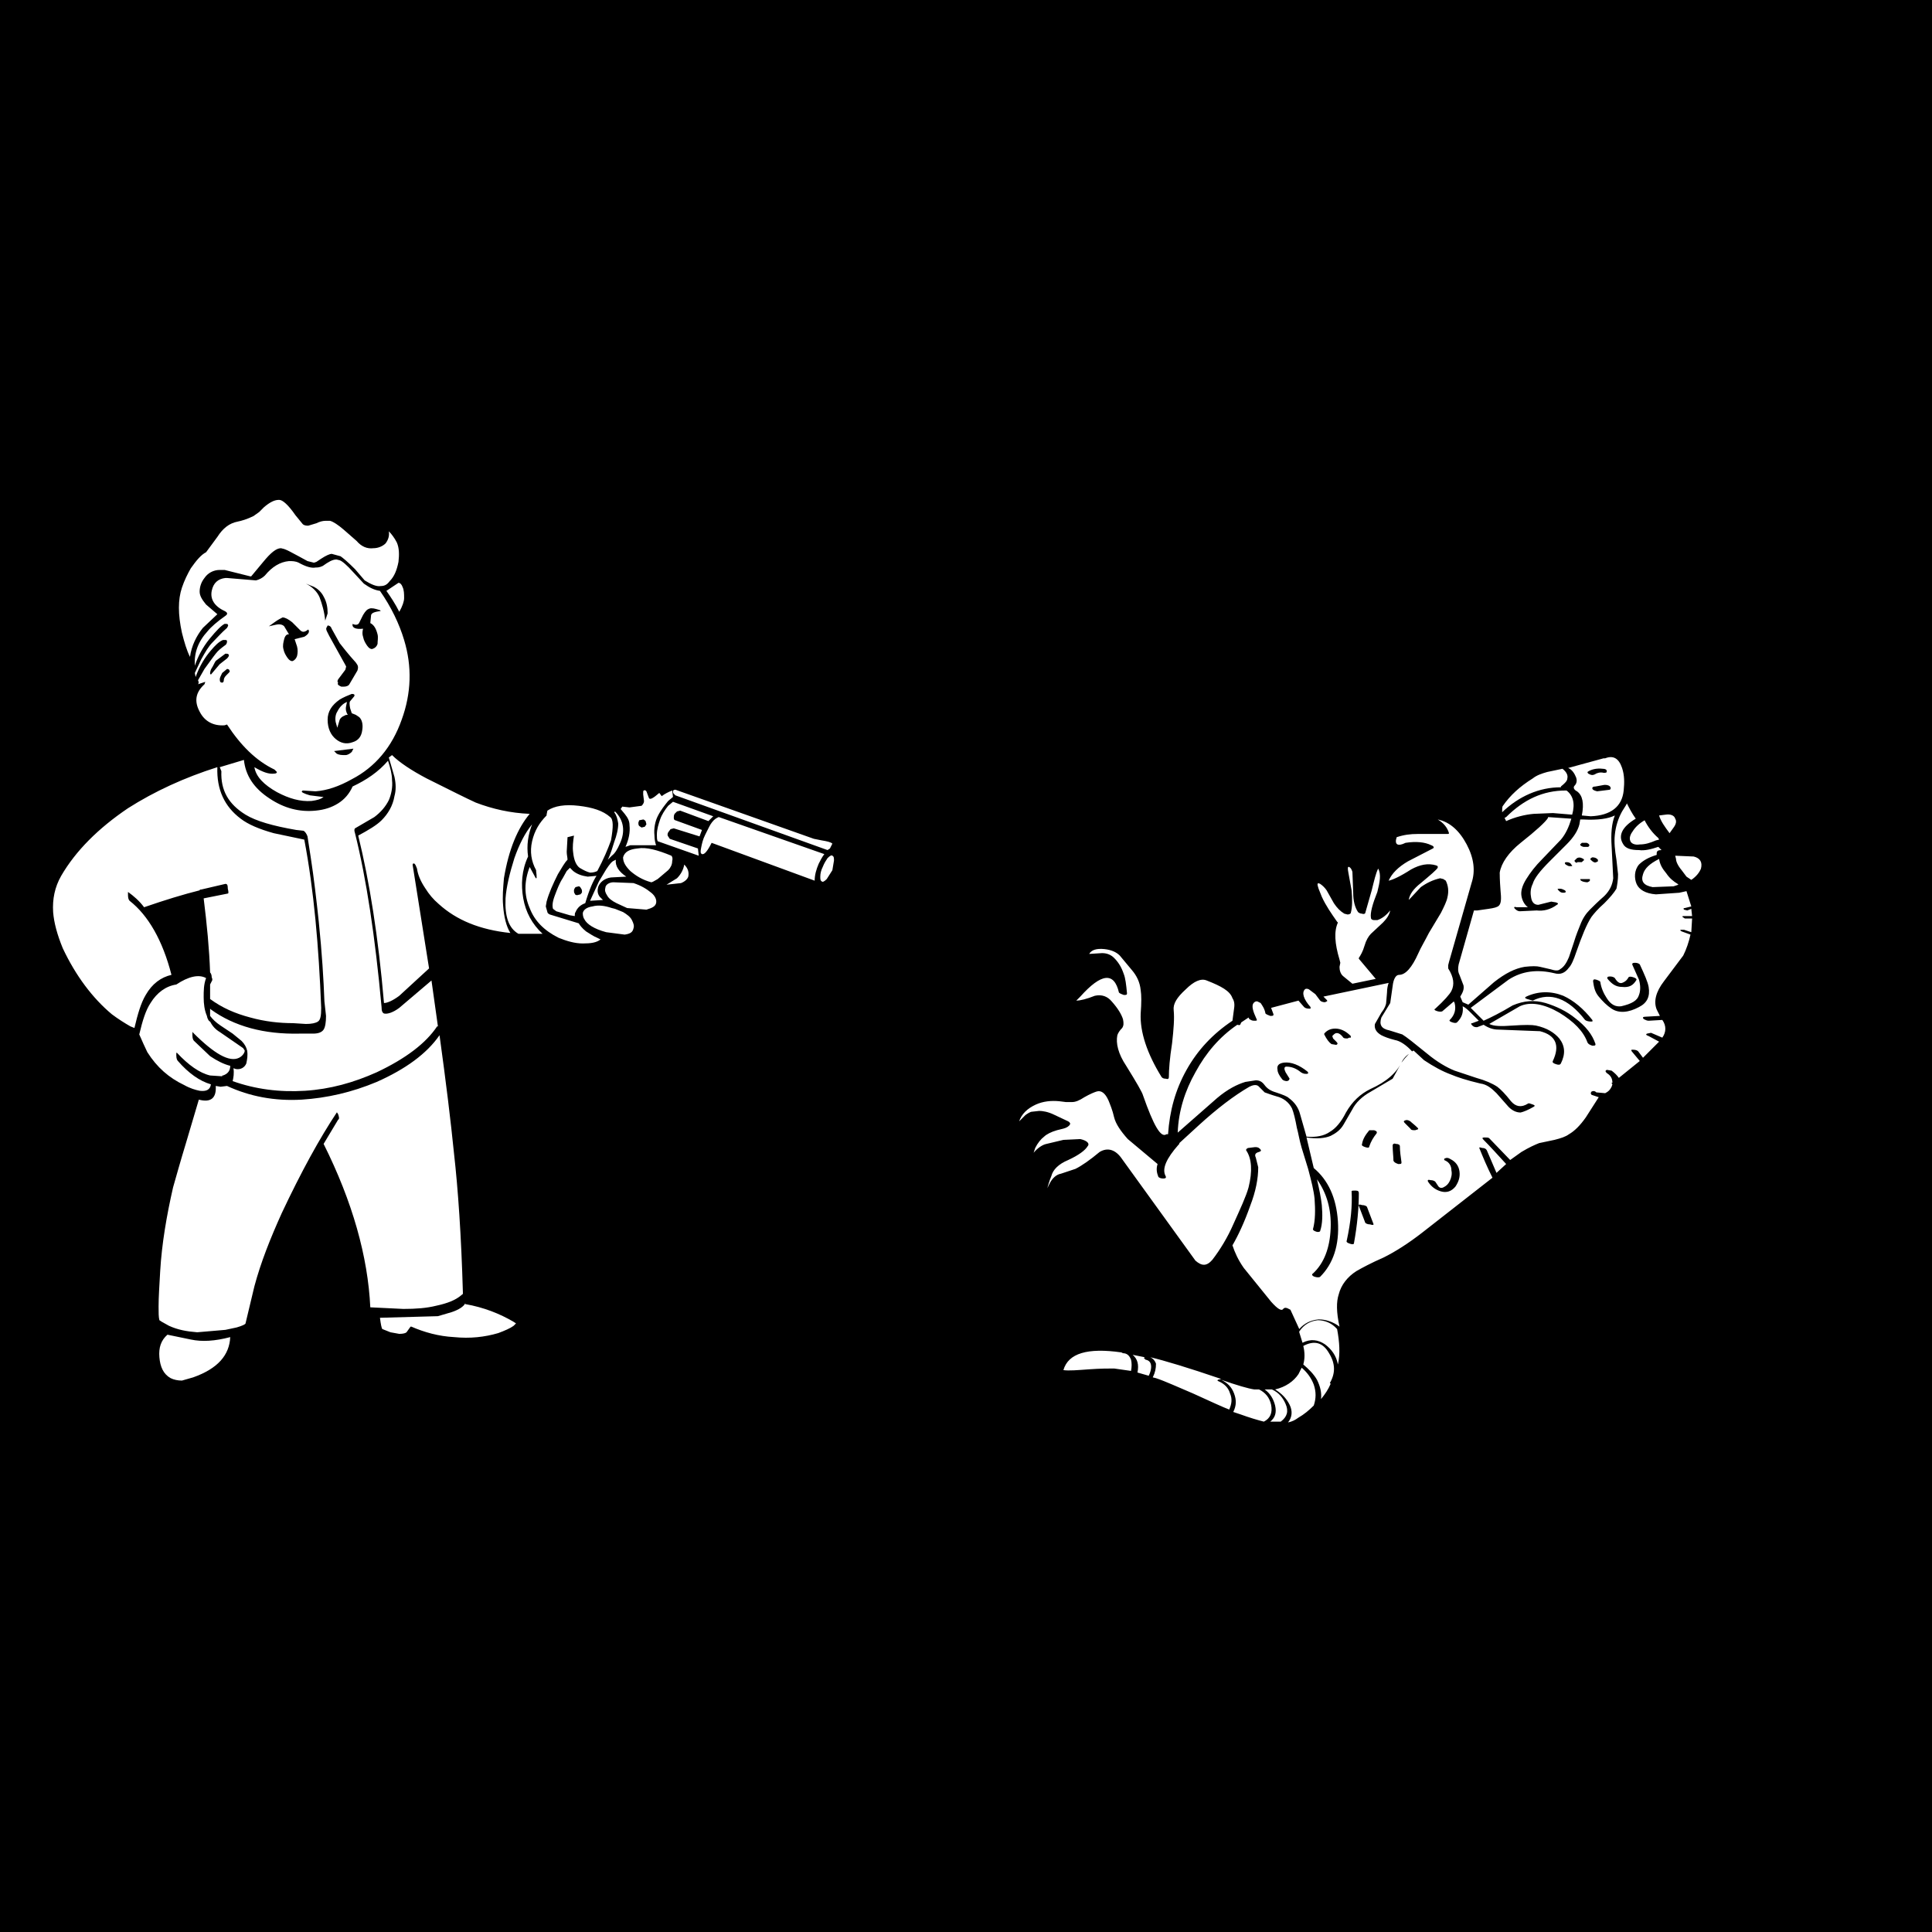 <?xml version="1.0" encoding="utf-8"?>
<!-- Generator: Adobe Illustrator 25.4.1, SVG Export Plug-In . SVG Version: 6.00 Build 0)  -->
<svg version="1.1" id="Awareness_x2C_PerkClip_x5F_d2287" image-rendering="auto"
	 xmlns="http://www.w3.org/2000/svg" xmlns:xlink="http://www.w3.org/1999/xlink" x="0px" y="0px" viewBox="0 0 240 240"
	 style="enable-background:new 0 0 240 240;" xml:space="preserve">
<style type="text/css">
	.st0{fill:#FFFFFF;}
</style>
<g>
	<rect width="240" height="240"/>
	<path class="st0" d="M82.8,109.9l1.8-0.2c0.5-0.2,0.8-0.5,0.9-0.8c0.1-0.5,0-1-0.5-1.5c-0.1,0.6-0.4,1.2-0.9,1.7L82.8,109.9
		 M86.9,103.9l0.3-0.8l-3.3-1.2c-0.1,0-0.2-0.1-0.2-0.3c0-0.2,0-0.3,0.1-0.5l0.3-0.3l0.4-0.1L88,102l0.6-0.6l-5-1.8l-0.6,0.5
		c-0.4,0.5-0.8,1.1-1,1.7s-0.4,1.2-0.4,1.9c0,0.3,0,0.6,0.1,0.8l5.1,1.8l-0.1-0.9l-3.5-1.2l-0.2-0.3c-0.1-0.1-0.1-0.3,0-0.5l0.3-0.4
		l0.4-0.1L86.9,103.9 M115.7,112.2L115.7,112.2L115.7,112.2L115.7,112.2 M103.6,106.9c0-0.3,0-0.5-0.2-0.6c-0.1-0.1-0.3,0-0.6,0.3
		c-0.2,0.3-0.4,0.6-0.6,1.1c-0.2,0.4-0.3,0.8-0.3,1.2c0,0.3,0,0.5,0.2,0.6c0.1,0.1,0.3,0,0.6-0.3l0.7-1.1L103.6,106.9 M101.7,107.3
		c0.2-0.4,0.4-0.8,0.7-1.2l-13.1-4.6c-0.1,0-0.2,0.1-0.4,0.2c-0.3,0.2-0.6,0.6-0.8,1l-0.1,0.2l-0.4,0.8c-0.3,0.6-0.4,1.1-0.5,1.6
		c-0.1,0.5-0.1,0.7,0.1,0.8c0.3,0.1,0.7-0.4,1.2-1.4l12.8,4.7C101.2,108.7,101.4,108,101.7,107.3 M113.8,110.8L113.8,110.8
		L113.8,110.8L113.8,110.8 M64.1,164.4l-0.3-0.2c-1.7-1-3.7-1.8-6-2.2l0-0.1c-0.2,0.4-0.8,0.8-1.7,1.1l-1.7,0.5l-7.2,0.2
		c0.1,0.8,0.2,1.3,0.3,1.4l1,0.4l1.1,0.2c0.5,0,0.8-0.1,0.9-0.2l0.5-0.7l0.1,0c1.6,0.7,3.4,1.2,5.3,1.3c2,0.2,3.8,0,5.5-0.5
		c0.8-0.3,1.5-0.6,1.9-0.9L64.1,164.4 M28.6,166.1L28.6,166.1c-1.9,0.5-3.5,0.6-4.9,0.3l-2.9-0.6c-0.8,0.7-1.1,1.6-1,2.8
		c0.1,1.2,0.5,2.1,1.4,2.6c0.4,0.2,0.9,0.3,1.4,0.3l1.4-0.4C27.1,170,28.5,168.3,28.6,166.1 M25.6,121.5c-0.9-0.5-2.2-0.2-3.7,0.8h0
		c-1.3,0.2-2.4,1-3.2,2.3c-0.6,0.9-1,2.2-1.4,3.9c0.4,0.9,0.7,1.6,1,2.2c1.2,1.9,2.7,3.2,4.6,4.1c0.7,0.4,1.4,0.6,1.9,0.7
		c0.8,0.1,1.3-0.1,1.4-0.8c-1.4-0.4-2.8-1.4-4.1-2.9c-0.1-0.1-0.2-0.3-0.2-0.7c0-0.3,0-0.4,0.1-0.3c1.4,1.5,2.8,2.5,4.1,2.8l1.5,0.1
		l0-0.1h0.1c0.6-0.2,0.9-0.6,0.9-1.2c-0.8-0.2-1.6-0.6-2.5-1.2l-2-1.9c-0.1-0.1-0.2-0.3-0.2-0.7c0-0.4,0-0.5,0.1-0.3
		c2.6,2.6,4.5,3.7,5.7,3.1c0.4-0.2,0.7-0.6,0.7-0.9l-0.2-0.3l-2.9-2c-0.5-0.3-0.9-0.7-1.2-1.3c-0.1,0-0.3-0.2-0.4-0.7
		c-0.3-0.7-0.4-1.5-0.4-2.3S25.3,122.3,25.6,121.5L25.6,121.5 M37.8,104.3l-3.8-0.8c-1.8-0.5-3.2-1.1-4.1-1.8c-2-1.5-3-3.6-2.9-6.4
		c-4.1,1.3-7.8,3-11.1,5.1c-3.7,2.5-6.5,5.3-8.3,8.4c-0.8,1.4-1.1,2.9-1,4.5c0.1,1.3,0.5,2.8,1.2,4.5c1.6,3.4,3.7,6.2,6.1,8.2
		c0.8,0.6,1.6,1.1,2.3,1.5l0.5,0.2c0.4-1.7,0.8-3.1,1.4-4.1c0.8-1.4,1.9-2.2,3.2-2.5c-1.1-4.3-2.9-7.4-5.2-9.2
		c-0.1-0.1-0.2-0.3-0.2-0.7c0-0.3,0-0.5,0-0.4c0.7,0.5,1.4,1.1,2,1.9c2.6-0.9,4.9-1.6,6.9-2.1c0-0.1,0.1-0.1,0.2-0.1l3-0.7
		c0.2,0,0.3,0.1,0.3,0.6c0.1,0.4,0.1,0.6,0,0.6l-3,0.6c0.4,3.2,0.7,6.3,0.8,9.2c0.1,0.1,0.2,0.3,0.2,0.6c0.1,0.2,0.1,0.4,0,0.5
		l-0.2,0.4v1.8c1.5,1.1,3.1,1.8,5,2.3c1.8,0.5,3.6,0.7,5.3,0.7l1.6,0.1c0.7,0,1.2-0.1,1.5-0.3c0.3-0.2,0.4-0.7,0.4-1.7
		C39.6,117.6,39,110.6,37.8,104.3 M42,138.4c0.1,0.3,0.2,0.6,0,0.7l-1.8,3c3.6,7.2,5.5,14,5.8,20.3l4.1,0.2c1.6,0,2.9-0.1,4.1-0.4
		c1.4-0.3,2.4-0.7,3.1-1.3c0.1-0.1,0.2-0.2,0.2-0.1v-0.3c-0.2-7-0.6-12.8-1.1-17.2c-0.4-4-1-8.9-1.8-14.7c-1.6,2.3-4.2,4.2-7.8,5.8
		c-3.1,1.3-6.2,2-9.3,2.2c-3.4,0.2-6.5-0.4-9.3-1.7l-0.8,0.1l-0.6-0.1c0.1,1.5-0.6,2.1-2.1,1.7l-1.6,5.4c-0.7,2.3-1.2,4.1-1.6,5.5
		c-0.8,3.5-1.4,7-1.6,10.4c-0.1,1.8-0.2,3.2-0.2,4.4c0,0.8,0,1.3,0.1,1.7l0.3,0.2l0.9,0.5c1.1,0.5,2.2,0.7,3.5,0.8l3.5-0.3l1.4-0.3
		c0.7-0.2,1.1-0.4,1.1-0.5l1.1-4.6c0.8-3,2-6,3.4-9.1c2.4-5.1,4.7-9.3,6.9-12.6C41.7,138,41.8,138.1,42,138.4 M77.6,116.1
		c0.7-0.1,1-0.3,1.1-0.8c0.1-0.3,0-0.6-0.2-1c-0.2-0.4-0.6-0.7-1.1-1l-1-0.4l-0.4-0.1c-0.9-0.3-1.7-0.4-2.4-0.2
		c-0.7,0.1-1.1,0.4-1.2,0.8c0,0.2,0,0.5,0.2,0.8c0.3,0.6,1.2,1.2,2.7,1.6L77.6,116.1 M65.6,106.4L65.6,106.4c-0.2-1.4,0-2.7,0.5-4
		c-0.9,1.1-1.6,2.5-2.2,4.2c-0.6,1.9-1,3.6-1.1,5c-0.1,2.3,0.4,3.7,1.6,4.4h3c-1.3-1.2-2.1-2.7-2.4-4.4S64.8,108.1,65.6,106.4
		 M78.3,108.2c0.7,0.6,1.5,1.1,2.6,1.4c0.1,0,0.3-0.1,0.8-0.4l1.3-1.1c0.3-0.3,0.5-0.7,0.5-1.1c0.1-0.4,0-0.6-0.1-0.7
		c-1.7-0.7-3.1-1.1-4.2-0.9c-1,0.1-1.6,0.4-1.8,1.1C77.4,107.1,77.7,107.6,78.3,108.2 M74.1,108.8l-1.1,0.1
		c-0.7-0.1-1.3-0.3-1.8-0.7l-0.4-0.4l-0.4,0.4l-0.5,0.9c-0.4,0.6-0.7,1.4-1,2.2c-0.3,0.8-0.3,1.3-0.2,1.6l0.4,0.3l1.7,0.5l0.6,0.1
		c0-0.2,0-0.4,0.1-0.5c0.2-0.5,0.6-0.9,1.2-1.1C73.2,110.5,73.7,109.4,74.1,108.8 M72.2,110.4c0.1,0.1,0.1,0.3,0.1,0.4
		c0,0.1-0.1,0.2-0.2,0.3l-0.4,0.1c-0.2,0-0.3-0.1-0.3-0.2c-0.1-0.1-0.1-0.2-0.1-0.4c0-0.1,0.1-0.3,0.2-0.4l0.4-0.1
		C72,110.1,72.1,110.2,72.2,110.4 M74.5,111.4c-0.3-0.4-0.3-0.8-0.2-1.2c0.2-0.6,0.8-1.1,1.6-1.2l1.9-0.1c-0.9-0.6-1.4-1.3-1.3-2.1
		l-0.2,0.1c-0.3,0.1-0.6,0.5-1,1.1c-0.3,0.5-0.6,1-0.9,1.5l-1.1,2.4l1.6-0.1L74.5,111.4 M75.2,110.3c-0.1,0.3,0,0.6,0.2,0.9
		c0.2,0.4,0.6,0.7,1.2,1l1.3,0.6l2.4,0.2c0.7-0.2,1.1-0.4,1.2-0.8c0.1-0.4-0.1-0.9-0.6-1.3c-0.6-0.5-1.3-0.9-2.2-1.2l-2.5-0.1
		C75.7,109.6,75.2,109.9,75.2,110.3 M75.8,101.5c-0.9-0.8-2.2-1.2-3.9-1.4c-1.7-0.2-3,0-3.9,0.6l-0.1,0.5l0,0.1
		c-0.9,0.9-1.5,1.9-1.8,3.2c-0.3,1.3-0.1,2.5,0.5,3.6l0,0.1c0.1,0.8,0.1,1.1-0.1,0.8l-0.1-0.2l-0.6-1.1c-0.7,1.8-0.7,3.5,0,5.1
		c0.6,1.6,1.8,2.8,3.6,3.7l0,0v0c1,0.4,2,0.7,3,0.7c1,0,1.7-0.1,2.2-0.5l-0.4-0.2c-0.5-0.2-0.9-0.5-1.4-0.8c-0.5-0.4-0.8-0.8-0.9-1
		l-3.6-1.1c-0.2-0.1-0.3-0.2-0.3-0.3l-0.2-0.7l0.1-0.6c0.3-1.1,0.8-2.2,1.4-3.4c0.5-0.8,0.8-1.4,1.2-1.8v0c0-0.3-0.1-0.6-0.1-1
		l0.1-1.8l0.8-0.2c-0.1,0.7-0.2,1.4-0.1,2.1c0.1,1,0.4,1.6,0.8,1.9c0.5,0.3,0.9,0.5,1.3,0.6c0.4,0,0.7-0.1,0.9-0.2
		c0.8-1.5,1.3-2.7,1.7-3.8C76.2,102.7,76.2,101.8,75.8,101.5 M76.4,100.8l-0.1,0.1c0.3,0.4,0.4,0.8,0.5,1.4c0,0.7-0.2,1.5-0.5,2.3
		c-0.2,0.6-0.4,1.4-0.8,2.2l0.5-0.5c0.4-0.3,0.7-0.8,1-1.5C77.7,103.3,77.5,101.9,76.4,100.8 M48.3,94.1l0.7,2.4
		c0.2,0.9,0.2,1.7,0,2.4c-0.2,1.2-0.8,2.2-1.6,3c-0.6,0.6-1.6,1.2-2.9,1.9c1.4,5.7,2.5,12.6,3.2,20.8c0.4,0,1.1-0.3,1.9-0.9l3.7-3.4
		l-2-12.6c-0.1-0.4,0-0.5,0.2-0.4c0.1,0.1,0.2,0.3,0.3,0.6c0.1,0.7,0.4,1.5,1,2.4c0.5,0.8,1,1.4,1.7,2c2.2,2,5.1,3.2,8.9,3.6
		c-0.5-0.8-0.8-2-0.9-3.4c-0.1-1.1,0-2.2,0.1-3.4c0.6-3.6,1.7-6.2,3.2-8c-2.4-0.1-4.6-0.6-6.7-1.4c-1.1-0.5-3.1-1.5-6.1-3
		c-1.9-1-3.4-2-4.3-2.9L48.3,94.1 M49.5,72.4l-1.5,1c0.5,0.7,1.1,1.6,1.6,2.6c0.4-0.7,0.6-1.3,0.6-1.7c0-0.5,0-1-0.2-1.4
		C49.9,72.6,49.7,72.4,49.5,72.4 M30.3,94.4l-3,0.9l0.2,0.5c-0.1,2.4,0.9,4.1,3,5.4c1.3,0.8,3.4,1.4,6.3,1.9l0.9,0.1
		c0.2,0.1,0.4,0.4,0.5,0.7l0.4,2.6c0.4,2.6,0.7,5.2,1,8c0.4,3.9,0.6,7.2,0.7,9.9l0.2,1.8c0,0.8-0.1,1.4-0.3,1.7
		c-0.2,0.3-0.6,0.5-1.3,0.5h-1.7c-4.4,0.1-8.1-0.9-11-3l-0.1-0.1v0.9c0.3,0.4,0.7,0.8,1.3,1.2l1.5,1l1.1,0.9
		c0.4,0.4,0.6,0.8,0.7,1.2c0.1,0.6,0,1.1-0.1,1.6c-0.2,0.5-0.7,0.8-1.3,0.7l-0.3-0.1c0.1,0.6,0,1.2-0.1,1.6c2.8,1,5.8,1.4,9,1.2
		c3.1-0.2,6-1,8.9-2.3c3.6-1.7,6.1-3.6,7.5-5.7l0.1,0l-0.8-5.7l-4,3.4c-0.8,0.6-1.5,0.8-1.9,0.7c-0.2-0.1-0.3-0.3-0.3-0.8
		c-0.8-8.8-1.9-16-3.3-21.6c-0.1-0.3-0.1-0.5,0-0.6l2.4-1.4c0.8-0.6,1.4-1.3,1.8-2.1c0.3-0.7,0.5-1.6,0.4-2.5c0-0.7-0.2-1.5-0.5-2.4
		c-1.2,1.4-2.7,2.4-4.4,3.2c-0.4,0.9-1,1.6-1.8,2.1c-0.8,0.5-1.7,0.8-2.8,0.9c-2,0.2-3.9-0.3-5.7-1.5C31.5,97.9,30.5,96.3,30.3,94.4
		 M28.2,71.8H28c-0.9,0.1-1.5,0.6-1.7,1.6c-0.2,1,0.3,1.9,1.6,2.5c0.4,0.2,0.4,0.4,0.1,0.6c-1,0.7-1.8,1.4-2.2,1.9
		c-1.2,1.3-1.7,2.7-1.6,4.3c0.4-1.2,1-2.3,1.8-3.3c0.9-1.1,1.5-1.7,1.9-1.9l0.1,0c0.2,0,0.3,0,0.3,0.1c0.1,0.1,0,0.2-0.1,0.4
		c-0.7,0.6-1.2,1.2-1.8,1.8c-0.5,0.5-0.9,1.2-1.4,2.1l-0.8,1.7l0.1,0.5c0.5-1.4,1.2-2.5,1.9-3.3c0.5-0.6,1-1.1,1.5-1.3H28
		c0.2,0,0.2,0.1,0.2,0.2c0,0.2-0.1,0.4-0.3,0.5c-0.4,0.3-0.8,0.6-1.1,1c-0.4,0.5-0.8,1.1-1.4,1.9l-0.8,1.4v0c0.1,0.2,0.1,0.4,0,0.5
		l0.9-0.3l-0.1,0.3c-1.1,1-1.3,2.1-0.6,3.4c0.6,1.2,1.7,1.8,3.1,1.7l0.3-0.1c1.7,2.6,3.6,4.5,5.9,5.6l0.3,0.3c0,0.1-0.1,0.2-0.3,0.2
		c-0.7,0.1-1.5-0.2-2.5-0.8c0.2,1.2,1.2,2.2,2.8,3.1c1.5,0.8,2.9,1.2,4.3,1.1c0.7-0.1,1.1-0.2,1.5-0.5h-0.1l-1.6-0.2
		c-0.7-0.2-1.1-0.4-1-0.5l0.1-0.1l1.6,0.1c1.4-0.1,2.9-0.6,4.5-1.5c2.9-1.5,5-4,6.2-7.4c1.2-3.3,1.3-6.6,0.3-9.9
		c-0.6-2-1.6-4.1-3-6.1c-0.7-0.1-1.3-0.4-2-0.9l-1.3-1.4c-0.8-0.9-1.4-1.4-1.7-1.5l-0.4-0.1c-0.5,0-1,0.3-1.7,0.8
		c-0.4,0.2-0.7,0.2-0.9,0.2c-0.5,0.1-1.2-0.1-2.1-0.6c-0.4-0.2-0.8-0.2-1.2-0.2c-1.1,0.1-2.1,0.7-3,1.8c-0.3,0.3-0.7,0.5-1.1,0.6
		L28.2,71.8 M39,72.9c0.4,0.2,0.9,0.6,1.2,1.2c0.4,0.7,0.5,1.4,0.5,2.1l-0.3,0.9C40.3,76,40,75,39.7,74.2c-0.3-0.7-0.9-1.3-1.7-1.7
		L39,72.9 M38.3,78.2c0.2,0.3,0,0.6-0.5,0.9l-1.2,0.3l0.3,0.9c0.1,0.4,0.1,0.8,0,1.2c-0.1,0.3-0.3,0.5-0.5,0.6
		c-0.2,0.1-0.5-0.1-0.7-0.4c-0.2-0.3-0.4-0.6-0.5-1.1c-0.1-0.4,0-0.8,0.1-1.2c0.1-0.4,0.3-0.6,0.5-0.6h0.1l-0.6-1
		c-0.2-0.2-0.5-0.3-1-0.2l-0.9,0.2l0.7-0.5c0.4-0.3,0.8-0.5,1-0.6c0.3,0,0.7,0.2,1.2,0.6l1,1C37.6,78.6,37.9,78.5,38.3,78.2
		 M28,81.2L28,81.2c0.2,0,0.3,0,0.4,0.1s0,0.3-0.2,0.5l-0.9,0.7l-1.1,1.3l-0.1-0.1c0-0.1,0-0.4,0.2-0.7c0.2-0.3,0.3-0.6,0.5-0.9
		C27.2,81.8,27.6,81.5,28,81.2 M28.2,83.1c0.2,0,0.3,0.1,0.3,0.2c0.1,0.1,0,0.2-0.1,0.3l-0.3,0.3c-0.2,0.2-0.3,0.4-0.3,0.6
		c0,0.2-0.1,0.3-0.2,0.3c-0.2,0-0.3-0.1-0.3-0.4c0-0.2,0.1-0.4,0.3-0.8l0.6-0.5L28.2,83.1 M46,77.4c0.4,0.2,0.7,0.6,0.9,1.4
		c0.1,0.4,0,0.8,0,1.2c-0.1,0.3-0.3,0.5-0.6,0.6c-0.2,0.1-0.5-0.1-0.7-0.4c-0.2-0.3-0.4-0.6-0.5-1.1c-0.1-0.3-0.1-0.6,0-1
		c-0.9,0.1-1.4-0.1-1.3-0.6c0.4,0.2,0.7,0.1,0.8-0.1l0.5-1c0.3-0.5,0.5-0.7,0.8-0.8c0.3-0.1,0.7,0,1.3,0.2l0.1,0.1
		c-0.7,0.1-1.1,0.2-1.2,0.5L46,77.4 M40.6,78.4c-0.1-0.2-0.1-0.4,0-0.5l0.1-0.2c0.2,0,0.4,0.1,0.5,0.4l1,1.8c0.4,0.5,1,1.3,2,2.4
		l0.2,0.3c0.1,0.2,0.1,0.4,0,0.7l-1,1.7c-0.1,0.2-0.4,0.3-0.7,0.3l-0.3,0l-0.2-0.1c-0.2-0.1-0.3-0.2-0.2-0.4c-0.1-0.1-0.1-0.2,0-0.4
		l0.9-1.2l0.1-0.4l-0.1-0.2l-2-3.6L40.6,78.4 M43.7,86.2c0.3,0,0.4,0.1,0.3,0.3l-0.5,0.6c-0.1,0.1-0.1,0.4,0,0.9l0.2,0.6l0.5,0.2
		c0.3,0.2,0.5,0.3,0.6,0.5c0.2,0.3,0.3,0.8,0.2,1.4c-0.1,0.8-0.5,1.3-1.2,1.5c-0.8,0.3-1.5,0.1-2.1-0.4c-0.6-0.5-1-1.3-1-2.4
		c0-1,0.5-1.8,1.5-2.5C42.7,86.6,43.2,86.4,43.7,86.2 M43.9,93l-0.2,0.4c-0.2,0.2-0.5,0.4-0.8,0.4c-0.4,0-0.8,0-1.1-0.2l-0.3-0.3
		L43.9,93 M42.2,89.4c0.1-0.2,0.3-0.4,0.6-0.5c0.1-0.1,0.3-0.1,0.4-0.1c-0.2-0.3-0.3-0.7-0.2-1.1l0.1-0.5c-0.5,0.2-0.9,0.6-1.2,1.2
		c-0.2,0.3-0.3,0.8-0.2,1.3l0.2,0.7L42.2,89.4 M29.5,64.8c-1,0.2-1.8,0.8-2.5,1.9l-1.4,1.9c-0.6,0.3-1.2,1-1.9,2
		c-0.4,0.7-0.8,1.5-1.1,2.4c-0.5,1.5-0.5,3.3,0,5.6c0.3,1.2,0.6,2.2,1,3c0.2-1.4,0.8-2.6,1.6-3.6l1.8-1.7l-1.4-1.2
		c-0.5-0.6-0.8-1.1-0.8-1.6c0-0.6,0.2-1.2,0.6-1.7c0.4-0.6,1.1-1,1.9-1h0.6l3.2,0.8h0.1l1.5-1.8c0.9-1.1,1.6-1.7,2.2-1.7l0.4,0.1
		c0.3,0.1,0.9,0.4,1.8,0.9l1.1,0.6l0.8,0.2l0.3-0.1l0.6-0.4c0.6-0.4,1.1-0.6,1.3-0.6l1.1,0.3c0.3,0.2,0.9,0.7,1.8,1.6l1.2,1.4
		c0.8,0.5,1.5,0.8,2,0.7c0.5,0,0.8-0.2,1.1-0.6c0.6-0.6,0.9-1.4,1.1-2.4c0.1-0.9,0.1-1.7-0.2-2.4c-0.3-0.6-0.7-1.1-1-1.4
		c0.1,0.6-0.1,1.1-0.4,1.5c-0.4,0.4-1,0.6-1.5,0.6c-0.8,0.1-1.5-0.2-2.1-0.9l-1.6-1.4c-0.7-0.6-1.3-1-1.7-1.1l-0.6,0
		c-0.3,0-0.7,0.1-1.1,0.3l-1,0.3c-0.2,0-0.5,0-0.7-0.2l-0.9-1.1c-0.9-1.3-1.6-1.9-2-1.9h-0.1c-0.5,0-1.1,0.3-1.8,0.9l-0.6,0.6
		l-0.7,0.5C30.7,64.5,30,64.7,29.5,64.8 M83.9,98.1c-0.2,0-0.3,0.1-0.3,0.2c0,0.1,0,0.2,0.1,0.3l0.2,0.2l18.9,6.8l0.3-0.2l0.3-0.6
		c-0.2-0.2-0.7-0.3-1.3-0.4l-1-0.2L83.9,98.1 M82.2,98.9l-0.3-0.4c-0.8,0.7-1.2,0.9-1.3,0.6l-0.3-0.8c-0.1-0.1-0.2-0.2-0.3-0.1
		c-0.1,0-0.1,0.1-0.1,0.3v0.2l0.1,0.8c0,0.3-0.2,0.5-0.3,0.6l-1.5,0.2l-0.9-0.1l-0.2,0.3l0.5,0.6c0.4,0.5,0.6,0.9,0.6,1.4
		c0.1,0.9-0.1,1.8-0.5,2.7l0.6-0.2h3.2c-0.1-0.3-0.2-0.7-0.2-1.2c-0.1-0.9,0.1-1.8,0.4-2.4c0.4-0.8,0.9-1.4,1.3-1.9l0.6-0.5
		l-0.1-0.8C83,98.4,82.6,98.6,82.2,98.9 M79.4,101.9l0.5-0.1c0.1,0,0.2,0.1,0.3,0.2l0.1,0.4l-0.2,0.3l-0.4,0.1l-0.3-0.2
		c-0.1-0.1-0.1-0.3-0.1-0.4L79.4,101.9z"/>
	<path class="st0" d="M132.1,170.2c0.7,0.1,1.8,0,3.2-0.1c1.4-0.1,2.4-0.1,3.1-0.1l2.1,0.3c0.1-0.5,0.1-1,0-1.4
		c-0.2-0.5-0.5-0.8-1-0.8l-0.2-0.1C135.1,167.4,132.7,168.1,132.1,170.2 M158,172.6l-0.9,0c0.7,0.5,1.1,1.2,1.3,2
		c0.2,0.9,0,1.5-0.6,2h1.3c0.8-0.6,1-1.3,0.6-2.2C159.4,173.7,158.9,173,158,172.6 M156.4,172.6l-0.6,0c-0.7-0.1-2.1-0.5-4.1-1.2
		c0.8,0.4,1.3,0.9,1.6,1.7c0.3,0.8,0.3,1.5-0.1,2.3l0.9,0.3c1.1,0.4,2.1,0.7,2.9,0.9c0.8-0.4,1.1-1.1,0.9-2.1
		C157.7,173.6,157.2,173,156.4,172.6 M143.2,171.1l0.4,0.1c1.2,0.4,2.7,1.1,4.6,1.9c2.2,1,3.7,1.7,4.5,2c0.3-0.7,0.4-1.3,0.1-2
		c-0.2-0.7-0.7-1.2-1.4-1.5c-0.2-0.1-0.2-0.1-0.1-0.2l0.4-0.1c-4.1-1.4-7.1-2.3-8.8-2.7c0.4,0.2,0.6,0.5,0.7,0.8
		C143.6,170,143.5,170.5,143.2,171.1 M142.1,168.7l0.1-0.1l-1.5-0.3c0.6,0.5,0.8,1.2,0.6,2.2l1.4,0.4c0.2-0.4,0.3-0.8,0.3-1.1
		c0-0.5-0.2-0.8-0.7-0.9L142.1,168.7 M149.9,121.8c-0.7-0.3-1.6,0.1-2.6,1.1c-1.1,1-1.6,1.8-1.5,2.6c0.1,1,0,2.3-0.2,4.1
		c-0.3,1.9-0.4,3.3-0.4,4.2c0,0.2-0.1,0.3-0.4,0.2c-0.3,0-0.4-0.1-0.5-0.2c-1.8-2.9-2.7-5.6-2.6-7.9c0.1-1.3,0.1-2.3,0-2.9
		c-0.1-1-0.5-1.8-1.1-2.5l-1.5-1.8c-0.4-0.4-1-0.7-1.9-0.8c-1-0.1-1.6,0.1-1.9,0.6l1.6-0.1c0.6,0,1.1,0.2,1.5,0.6
		c0.5,0.5,0.9,1.1,1.2,2c0.2,0.5,0.3,1.3,0.4,2.4c0,0.2-0.1,0.2-0.4,0.2c-0.3-0.1-0.5-0.2-0.6-0.3c-0.6-2.6-2.2-2.4-4.8,0.5
		l-0.5,0.5c0.5,0,1.3-0.2,2.3-0.6c0.9-0.2,1.6,0.1,2.1,0.7c0.8,0.9,1.2,1.6,1.4,2.2c0.1,0.5,0.1,0.8-0.1,1.1
		c-0.3,0.3-0.5,0.6-0.6,0.9c-0.2,1,0.1,2.3,1.1,3.8c1.3,2.1,2,3.3,2.1,3.7c1.3,3.7,2.2,5.3,2.9,4.8h0.2c0.2-2.9,0.9-5.5,2.3-8
		c1.4-2.5,3.3-4.5,5.7-6.1l0.2-1.5c0.1-0.6,0-1-0.2-1.3C152.8,123.1,151.7,122.5,149.9,121.8 M163.2,174.6c0.3-0.9,0.3-1.7,0-2.6
		c-0.3-0.8-0.8-1.5-1.5-2.1l-0.4,0.8c-0.6,0.9-1.6,1.6-2.9,1.9c0.8,0.5,1.4,1.1,1.8,1.9c0.4,0.8,0.3,1.6-0.2,2.2
		c0.5-0.1,0.9-0.3,1.3-0.6C162,175.7,162.6,175.2,163.2,174.6 M164.6,167c0.8,0.6,1.4,1.4,1.6,2.5c0.3-1.3,0.2-2.8-0.1-4.4
		c-0.7-0.8-1.6-1.1-2.4-1.1c-0.9,0.1-1.7,0.5-2.3,1.4v0.1l0.4,1.3C162.8,166.3,163.7,166.4,164.6,167 M165.2,171.8
		c0.7-1.2,0.7-2.4-0.1-3.7c-0.8-1.4-1.9-1.6-3.2-0.9c0.2,0.8,0.2,1.6,0,2.3c0.7,0.6,1.3,1.2,1.7,1.9c0.4,0.8,0.6,1.6,0.5,2.4
		c0.5-0.6,0.9-1.2,1.2-1.9L165.2,171.8 M163.4,123.5l-0.8-0.6c-0.2-0.1-0.4-0.1-0.5,0c-0.4,0.4-0.2,1.2,0.7,2.2v0.2l-0.2,0
		c-0.3,0-0.5-0.1-0.6-0.2l-0.7-0.8l-3.4,0.9l0.3,0.8c0,0.2-0.1,0.2-0.4,0.2c-0.3-0.1-0.5-0.2-0.6-0.3c-0.1-0.6-0.4-1-0.6-1.3
		l-0.4-0.2H156c-0.5,0.2-0.5,0.7-0.2,1.5l0.3,0.7c0.1,0.2,0,0.2-0.3,0.2c-0.3,0-0.4-0.1-0.6-0.2l-0.1-0.2l-0.9,0.6l-0.1,0.2
		c0,0.1-0.1,0.2-0.4,0.1c-2.2,1.5-3.9,3.5-5.2,5.9c-1.3,2.3-2.1,4.8-2.2,7.5l4.9-4.3c1.3-1.1,2.5-1.7,3.5-2l1.3-0.2
		c0.5,0,0.8,0.2,1.1,0.6c0.3,0.4,0.7,0.7,1.4,0.9c0.9,0.3,1.4,0.5,1.6,0.7c0.7,0.5,1.2,1.2,1.4,2l0.8,2.8c1.2,0.1,2.2-0.1,2.9-0.6
		c0.7-0.4,1.4-1.2,2-2.4c0.8-1.4,1.8-2.3,3-2.9c2-0.9,3.3-2,4-3.5c0.3-0.5,0.7-0.9,1.3-1.1c-0.8-0.9-1.6-1.4-2.2-1.5
		c-0.8-0.2-1.3-0.4-1.7-0.6c-0.7-0.4-0.9-0.9-0.8-1.4l0.8-1.4c0.4-0.5,0.6-1,0.6-1.3l0.1-1.2c0-0.5,0.1-0.9,0.2-1.2l-8.1,1.7
		l0.4,0.4c0.1,0.1,0.1,0.2,0,0.2l-0.2,0.1c-0.3,0-0.5-0.1-0.6-0.2L163.4,123.5 M167.6,128.9l-0.2,0.1c-0.3,0-0.5,0-0.6-0.2
		c-0.4-0.5-0.8-0.6-1.1-0.3c-0.1,0.1-0.2,0.2-0.2,0.2l0.1,0.3l0.4,0.4c0.2,0.2,0.2,0.3,0,0.4l-0.6-0.1c-0.3-0.2-0.6-0.6-0.9-1.2
		v-0.1c0.4-0.5,1-0.7,1.7-0.6c0.6,0.1,1.1,0.4,1.6,0.9V128.9 M162.4,133.1c0.2,0.2,0.1,0.3-0.1,0.3c-0.2,0-0.4,0-0.7-0.2
		c-0.6-0.5-1.2-0.7-1.8-0.7c-0.3,0-0.3,0.3-0.1,0.7l0.5,0.8l-0.1,0.2l-0.2,0.1c-0.3,0-0.5-0.1-0.6-0.2c-0.4-0.5-0.6-0.9-0.6-1.2
		c-0.1-0.5,0.1-0.8,0.8-0.9C160.4,131.9,161.4,132.3,162.4,133.1 M171.2,107.9c-0.3,0.6-0.5,1.5-0.8,2.7l-0.8,2.8
		c0,0.1-0.2,0.2-0.4,0.1c-0.2,0-0.4-0.1-0.5-0.2c-0.4-0.6-0.6-1.4-0.6-2.4l-0.1-2.6c-0.1-0.3-0.2-0.5-0.4-0.6
		c-0.2-0.1-0.2,0.2-0.1,0.7l0.4,2.2c0.1,1.1,0.1,2.1-0.1,2.8c0,0.1-0.2,0.2-0.4,0.2l-0.4-0.1c-0.5-0.3-0.9-0.7-1.3-1.3l-0.9-1.6
		c-0.2-0.3-0.5-0.6-0.8-0.8c-0.4-0.2-0.4,0-0.2,0.6l0.4,1c0.5,1.1,1.2,2.1,1.9,3.1l0.1,0.1c-0.5,1.1-0.4,2.6,0.2,4.6l0.1,0.4
		l-0.1,0.5c0,0.4,0.1,0.9,0.5,1.2l1.1,0.9l2.9-0.6l-2.1-2.5V119c0.2-0.3,0.5-0.8,0.7-1.5c0.2-0.7,0.5-1.2,0.8-1.5l1.5-1.4
		c0.5-0.5,0.8-1,0.9-1.5c-0.5,0.6-1,1-1.6,1.2h-0.4c-0.2,0-0.4-0.1-0.4-0.3c-0.1-0.6,0.2-1.7,0.8-3.2
		C171.4,109.6,171.6,108.6,171.2,107.9 M200.2,105.1c-0.1-1.5,0-2.8,0.4-3.8c-0.8,0.4-2.1,0.6-3.9,0.5h-0.4l-0.1,0.6
		c-0.2,0.8-0.7,1.6-1.6,2.5l-2.1,2.1c-1.2,1.2-1.9,2.1-2.1,2.8c-0.3,0.6-0.3,1.2-0.2,1.7c0.1,0.6,0.4,0.9,0.9,0.9l1.6-0.4l0.6,0.1
		c0.3,0.1,0.3,0.2,0.1,0.3c-0.8,0.6-1.7,0.8-2.5,0.7l-2.1,0.1c-0.2,0-0.4-0.1-0.6-0.3c-0.2-0.2-0.1-0.3,0.2-0.2h1.4
		c-0.4-0.3-0.7-0.8-0.8-1.4c-0.1-0.6,0.1-1.3,0.6-2.1c0.5-0.8,1.1-1.6,2-2.5l2.3-2.4c0.6-0.7,1-1.6,1.3-2.6l-2.9-0.2l0,0.1
		c-0.3,0.5-1.5,1.6-3.4,3.1c-1.5,1.2-2.4,2.5-2.6,3.7c0,0.2,0,0.9,0.1,2.2c0.1,1,0.1,1.6-0.2,1.9c-0.2,0.2-0.6,0.3-1.3,0.4l-1.4,0.2
		h-0.4l-1.9,6.7c-0.1,0.5-0.1,0.9,0.1,1.3l0.5,1.3c0.1,0.5-0.1,0.9-0.4,1.4l0.3,0.7l0.7,0.3l3.2-2.8c1.4-1.1,2.6-1.7,3.8-1.9
		c0.9-0.1,1.5-0.1,1.9,0l1.3,0.3c0.6,0.2,1,0.2,1.2,0c0.5-0.3,0.8-0.8,1.1-1.5l0.6-1.8c0.3-1,0.6-1.7,0.8-2.2
		c0.3-0.8,0.7-1.4,1.2-1.9c0.4-0.4,1-1,1.8-1.7c0.7-0.7,1-1.4,1.1-2.2L200.2,105.1 M196.4,104.8l0.1-0.1h0.6
		c0.3,0.1,0.4,0.3,0.3,0.4l-0.1,0.1h-0.6C196.3,105.1,196.2,104.9,196.4,104.8 M195.9,107.2c-0.3-0.1-0.4-0.3-0.2-0.4l0.2-0.2
		c0.2-0.1,0.4-0.1,0.6,0l0.2,0.1c0.1,0.1,0.1,0.2,0,0.2l-0.2,0.2H195.9 M195.2,107.4c0.2,0.2,0.1,0.2-0.2,0.2
		c-0.2,0-0.3-0.1-0.5-0.2c-0.2-0.2-0.1-0.3,0.1-0.3C194.9,107.1,195.1,107.2,195.2,107.4 M193.6,110.6c-0.2-0.2-0.1-0.2,0.2-0.2
		c0.2,0,0.4,0.1,0.6,0.2c0.2,0.2,0.1,0.3-0.2,0.3C193.9,110.9,193.8,110.8,193.6,110.6 M196.6,109.5l-0.2-0.1
		c-0.1-0.1-0.1-0.2-0.1-0.2l1.2,0l0,0.2l-0.1,0.1l-0.2,0.1C197.2,109.6,196.9,109.6,196.6,109.5 M197.6,106.8
		c-0.1-0.1,0-0.2,0.2-0.3c0.3,0,0.5,0.1,0.6,0.2l0.1,0.1v0.2l-0.2,0.1C198.1,107.2,197.9,107.1,197.6,106.8L197.6,106.8
		 M211.3,107.9c0.2-0.8-0.1-1.3-0.9-1.5l-2.3-0.1l0.1,0.4c0,0.3,0.2,0.8,0.7,1.4l0.6,0.8l0.6,0.4
		C210.7,108.9,211.1,108.4,211.3,107.9 M203.6,107.4c0.5-0.5,1.2-0.9,2.2-1.2v-0.2c0-0.3,0.2-0.4,0.6-0.4l-0.4-0.4
		c-0.9,0.3-1.7,0.5-2.4,0.4c-1,0-1.7-0.2-2-0.8c-0.6-1-0.1-2.1,1.6-3.1c-0.5-0.7-0.8-1.3-1.1-1.9l-0.1,0.2l-0.5,0.8
		c-0.5,0.9-0.8,1.9-0.9,2.9c-0.1,0.9,0,1.9,0.2,3.1l0.2,1.8c0,0.7-0.1,1.3-0.2,1.8c-0.3,0.5-0.8,1.1-1.5,1.8
		c-0.8,0.7-1.3,1.3-1.6,1.7c-0.6,0.9-1.2,2.4-1.9,4.4c-0.3,0.9-0.6,1.6-0.9,1.9c-0.5,0.7-1.1,0.9-1.8,0.7c-2.1-0.5-4-0.3-5.7,0.8
		l-4.7,3.5l1.6,1.6c0.9-0.4,2.1-1,3.6-1.9c1.4-0.6,2.7-0.7,4.1-0.3c1.3,0.4,2.6,1,3.7,1.9c1.3,1,2.1,2,2.5,3.2
		c0,0.2-0.1,0.2-0.4,0.2c-0.3-0.1-0.5-0.2-0.6-0.4c-0.5-1.4-1.7-2.6-3.5-3.7c-1.9-1.1-3.6-1.4-4.9-0.8l-3.8,2.2
		c0.6,0.3,1.5,0.3,2.9,0.2c1.5-0.1,2.4-0.1,2.9,0c1.4,0.3,2.3,0.9,2.9,1.6c0.7,0.9,0.8,1.9,0.2,3.1c-0.1,0.2-0.3,0.2-0.6,0.1
		c-0.3-0.1-0.5-0.2-0.4-0.4c0.9-1.9,0.4-3.2-1.6-3.7l-5.2-0.2c-0.6,0-1.2-0.2-1.8-0.6l-0.8,0.3c-0.2,0-0.4,0-0.6-0.2
		c-0.2-0.2-0.2-0.3,0-0.3l0.8-0.3l-0.9-0.9c-0.4-0.4-0.7-0.7-1.1-0.9c0.1,0.8-0.1,1.4-0.7,2c-0.1,0.1-0.3,0.1-0.6,0
		c-0.3-0.1-0.4-0.2-0.3-0.3c0.6-0.6,0.8-1.3,0.6-2.1l-0.1-0.2l-1.4,1.2c-0.1,0.1-0.4,0.1-0.7,0c-0.3-0.1-0.4-0.2-0.2-0.3
		c1.1-1,1.8-1.8,2-2.2c0.4-0.8,0.3-1.7-0.4-2.8c0-0.1,0-0.2,0-0.4l0.1-0.4l2.8-9.8c0.5-1.5,0.3-3.1-0.6-4.8
		c-0.9-1.7-2.1-2.8-3.6-3.1c0.7,0.4,1.2,1,1.4,1.7c0,0.1-0.1,0.1-0.3,0.1h-3.6c-0.9,0-1.7,0.1-2.6,0.4c-0.3,0.9,0.1,1.2,1.1,0.7
		c1.3-0.2,2.4-0.1,3.2,0.3c0.3,0.1,0.4,0.3,0.2,0.4l-3.1,1.6c-1.2,0.7-2,1.5-2.4,2.4c0.5-0.1,1.4-0.5,2.8-1.4
		c1.1-0.6,2.1-0.8,3.1-0.5l0.2,0.1v0.2c-0.2,0.3-0.9,0.9-2.1,1.9c-0.9,0.7-1.4,1.4-1.5,2.1l1.5-1.6c0.7-0.5,1.5-0.9,2.4-1.1l0.4,0.1
		l0.3,0.2c0.3,0.6,0.4,1.3,0.2,2.1c-0.1,0.5-0.4,1.1-0.8,1.9l-1.5,2.5c-0.5,1-1,1.8-1.3,2.5c-0.8,1.8-1.6,2.7-2.4,2.7
		c-0.4,0-0.7,0.5-0.8,1.4l-0.3,2.1l-1.1,1.8c-0.3,0.9,0,1.4,1,1.6l1.6,0.5c0.5,0.3,1.5,1.1,3.1,2.4c1.2,1,2.4,1.7,3.4,2.1l2.7,0.9
		c1.1,0.3,2,0.7,2.6,1.1c0.4,0.3,1,0.9,1.7,1.8c0.6,0.7,1.3,0.8,2.1,0.3c0.1-0.1,0.3,0,0.6,0.1c0.3,0.1,0.3,0.2,0.1,0.3
		c-0.7,0.4-1.2,0.6-1.6,0.7c-0.5,0-1-0.2-1.5-0.7l-1.5-1.7c-0.6-0.6-1.2-1.1-2-1.2c-1.7-0.4-2.9-0.8-3.6-1.1c-1.1-0.4-2.2-1-3.4-1.8
		l-1.3-1.2c-0.4,0.2-0.9,0.7-1.5,1.5L173,134l-2.7,1.6c-1.1,0.6-1.9,1.4-2.3,2.2l-1.1,1.9c-0.4,0.7-1,1.1-1.6,1.4
		c-0.7,0.3-1.7,0.4-3,0.2l0.9,3.8c1.8,1.5,2.8,3.7,3,6.6c0.2,3-0.6,5.3-2.2,6.9c-0.1,0.1-0.4,0.1-0.7,0c-0.3-0.1-0.4-0.3-0.2-0.4
		c1.4-1.3,2.1-3.2,2.2-5.6c0.1-2.4-0.5-4.4-1.7-6.1c0.3,1.3,0.5,2.3,0.6,3.2c0.1,1.2,0.1,2.3-0.2,3.2c0,0.1-0.2,0.2-0.5,0.1
		c-0.3-0.1-0.4-0.2-0.4-0.3c0.3-1.1,0.3-2.4,0.2-3.8c-0.1-1-0.4-2.2-0.8-3.7l-0.8-2.6c-0.3-1-0.4-1.8-0.6-2.5
		c-0.2-1.1-0.4-1.9-0.6-2.4c-0.4-0.8-1.1-1.3-1.9-1.5c-0.7-0.2-1.2-0.4-1.5-0.5l-0.8-0.8c-0.3-0.2-0.7-0.1-1.1,0.1
		c-1.9,1.1-4,2.7-6.3,4.8l-2.4,2.2v0.1l-0.1,0.1c-1.5,1.7-2.1,3-1.6,3.9c0.1,0.2,0,0.3-0.3,0.3c-0.3,0-0.5-0.1-0.6-0.2
		c-0.2-0.5-0.3-1-0.1-1.6l-3.7-3.1c-0.9-1-1.5-1.9-1.7-2.7c-0.2-0.9-0.5-1.6-0.7-2.1c-0.4-0.9-0.9-1.3-1.5-1.1
		c-0.3,0.1-0.8,0.3-1.5,0.7c-0.6,0.4-1.1,0.6-1.5,0.6h-0.8l-0.8-0.1c-1-0.1-2,0-2.9,0.4c-1.1,0.5-1.8,1.2-2.1,2.1l0.8-0.8
		c0.3-0.2,0.6-0.4,0.8-0.4l0.9-0.1c0.4,0,1.1,0.1,1.9,0.5l1.7,0.8c0.2,0.1,0.3,0.3,0.2,0.4c-0.1,0.2-0.4,0.4-0.8,0.5l-0.8,0.2
		c-0.7,0.2-1.3,0.5-1.6,0.8c-0.4,0.3-0.8,0.8-1.1,1.4l-0.2,0.6c0.5-0.6,1.1-1,1.6-1.1l2.1-0.5l2.1-0.1c0.9,0.2,1.2,0.6,0.9,0.9
		c-0.3,0.5-1.1,1.1-2.4,1.7c-1.2,0.5-1.9,1.2-2.1,2c-0.3,0.7-0.4,1.2-0.5,1.5l0.3-0.6c0.3-0.6,0.8-1.1,1.4-1.2l1.8-0.6
		c0.8-0.4,1.8-1.1,3-2.1c1-0.6,2-0.3,2.8,0.9l9.1,12.6c0.8,0.7,1.4,0.7,2.1-0.1c1-1.3,1.9-2.8,2.6-4.4c0.9-2,1.6-3.5,1.9-4.6
		c0.5-2,0.4-3.6-0.3-4.6c0-0.1,0-0.2,0.1-0.2c0.1-0.1,0.1-0.1,0.2-0.1l0.8-0.1c0.2,0,0.4,0,0.6,0.2c0.2,0.2,0.2,0.3-0.1,0.4
		c-0.4,0.1-0.6,0.3-0.4,0.7l0.3,1.2c0,1.4-0.3,3-1,4.8c-0.7,2-1.5,3.7-2.2,4.9c0.3,0.9,0.7,1.8,1.4,2.8l3.4,4.2
		c0.8,0.9,1.3,1.2,1.5,0.9c0.1-0.1,0.2-0.2,0.5-0.1l0.4,0.2l1.1,2.4c0.6-0.7,1.4-1.1,2.4-1.2c0.9,0,1.8,0.3,2.6,0.9
		c-0.4-1.8-0.4-3.1-0.1-4c0.3-1.2,1.1-2.2,2.2-2.9c0.7-0.4,1.8-1,3.4-1.7c1.4-0.7,3-1.7,4.8-3.1l8.7-6.8c-0.7-1.4-1.2-2.6-1.6-3.6
		c-0.1-0.2,0-0.2,0.3-0.1c0.3,0,0.5,0.1,0.6,0.3l1.2,2.8l1.2-1.1c-1.1-1.2-2-2.2-2.8-3c-0.2-0.2-0.2-0.3,0.1-0.3
		c0.3,0,0.5,0,0.6,0.1l2.6,2.7l1.4-1c1-0.6,1.7-0.9,2.2-1.1l1.9-0.4c0.8-0.2,1.4-0.4,1.8-0.7c0.7-0.4,1.4-1.1,2.1-2.1l1.6-2.5
		l-0.9-0.3l-0.1-0.2l0.1-0.2c0.2-0.1,0.4-0.1,0.6,0.1l1.1,0.1c0.4-0.2,0.6-0.4,0.8-0.8l0.1-0.3c-0.1-0.1-0.1-0.2-0.1-0.2h0.1
		c0-0.5-0.2-0.9-0.7-1.2c-0.2-0.2-0.2-0.3,0-0.4l0.6,0.1c0.4,0.3,0.7,0.6,0.9,0.9l2.6-2.1l-1-1.2c-0.1-0.2-0.1-0.2,0.2-0.2
		s0.5,0.1,0.6,0.2l0.6,0.8l2-2l-1.3-0.7c-0.3-0.1-0.4-0.2-0.2-0.3l0.5-0.1l1.4,0.6c0.5-0.7,0.5-1.5,0-2.2l-1.7,0.1
		c-0.2,0-0.4-0.1-0.6-0.2c-0.2-0.2-0.1-0.3,0.2-0.3l1.8-0.1l-0.4-0.8c-0.4-1-0.1-2.2,0.9-3.5l2.4-3.2c0.4-0.8,0.7-1.7,0.9-2.6
		l-1.1-0.4c-0.2-0.1-0.2-0.2-0.1-0.2h0.4l0.9,0.3l0.1-1.7h-0.9l-0.3-0.2c0-0.1,0-0.1,0.2-0.1h1l-0.1-0.9l-0.5,0.2l-0.4-0.1
		c-0.1-0.1-0.1-0.2,0.1-0.2l0.8-0.2l-0.6-1.9l-0.9,0.2l-2.9,0.2c-1.3-0.1-2.1-0.6-2.4-1.3S203,108.1,203.6,107.4 M202.8,119.9
		c-0.1-0.2,0-0.3,0.3-0.3c0.3,0,0.5,0.1,0.6,0.2c0.6,1.3,1,2.2,1.1,2.8c0.2,1.2-0.2,2-1.2,2.5c-1.3,0.7-2.5,0.8-3.4,0.2
		c-0.6-0.4-1.1-0.9-1.6-1.5s-0.6-1.2-0.7-1.9c0-0.2,0.1-0.3,0.4-0.2c0.3,0.1,0.5,0.2,0.5,0.3c0.1,0.7,0.4,1.4,0.8,2
		c0.5,0.8,1.1,1.1,1.8,1c1.3-0.3,2-0.7,2.2-1.4c0.2-0.5,0.2-1.2,0-1.9L202.8,119.9 M202.9,121.4c0.3,0.1,0.4,0.2,0.4,0.3
		c-0.4,0.7-0.9,1-1.8,0.9c-0.8,0-1.3-0.4-1.8-1c-0.1-0.2,0-0.3,0.3-0.3c0.3,0,0.5,0.1,0.6,0.2c0.3,0.5,0.6,0.7,0.9,0.6
		c0.3-0.1,0.6-0.3,0.8-0.7C202.4,121.3,202.6,121.3,202.9,121.4 M170.7,140.4c0.3,0.1,0.4,0.2,0.3,0.4c-0.4,0.5-0.7,1-0.9,1.6
		c0,0.2-0.2,0.2-0.5,0.1c-0.3-0.1-0.5-0.2-0.4-0.4c0.1-0.6,0.4-1.1,0.9-1.7L170.7,140.4 M168.4,147.9c0.3,0,0.4,0.1,0.4,0.3
		c0,1.9-0.2,4-0.6,6.2c0,0.2-0.2,0.2-0.5,0.1c-0.3-0.1-0.5-0.2-0.4-0.4c0.5-2.3,0.7-4.3,0.6-6.1C167.9,147.9,168,147.9,168.4,147.9
		 M175.8,140.4c-0.3,0-0.5,0-0.6-0.2l-0.6-0.6c-0.2-0.2-0.3-0.3-0.1-0.4c0.2-0.1,0.4-0.1,0.7,0.1c0.2,0.2,0.5,0.4,0.9,0.8
		c0.1,0.1,0.1,0.2,0,0.2L175.8,140.4 M173,142.3c0-0.2,0.2-0.3,0.4-0.2c0.3,0,0.5,0.1,0.5,0.3c0,0.6,0.1,1.3,0.2,2
		c0,0.2-0.1,0.2-0.4,0.2c-0.3-0.1-0.5-0.2-0.6-0.4C173.1,143.7,173,143,173,142.3 M179.6,144.2l-0.2-0.1c0-0.1,0-0.2,0.1-0.2
		c0.2-0.1,0.4-0.1,0.7,0.1c0.6,0.3,1,0.8,1.1,1.5c0.1,0.7-0.1,1.3-0.5,1.9c-0.5,0.6-1.1,0.8-1.8,0.6c-0.7-0.2-1.2-0.6-1.6-1.2
		c-0.1-0.2,0-0.3,0.3-0.2c0.3,0,0.5,0.1,0.6,0.2l0.4,0.6c0.2,0.2,0.4,0.2,0.6,0.1c0.4-0.2,0.6-0.4,0.8-0.8c0.2-0.4,0.3-0.9,0.2-1.3
		C180.3,144.8,180,144.4,179.6,144.2 M197.8,126.7c0.1,0.2,0,0.2-0.2,0.2c-0.3,0-0.6-0.1-0.7-0.2c-2.1-2.7-4.3-3.5-6.5-2.4l-0.7-0.2
		c-0.3-0.1-0.3-0.2-0.1-0.3c1.5-0.7,3.1-0.7,4.6-0.1C195.5,124.3,196.7,125.3,197.8,126.7 M170.2,152.1c-0.3,0-0.5-0.1-0.6-0.2
		l-0.8-2.1c-0.1-0.2,0.1-0.2,0.4-0.1c0.3,0,0.5,0.1,0.6,0.2l0.8,2.1C170.7,152.2,170.5,152.2,170.2,152.1 M204.1,108.6
		c-0.3,0.9,0.1,1.4,1.2,1.6l2.6-0.1l0.6-0.2l-0.1-0.1c-0.5-0.3-1-0.7-1.4-1.3c-0.5-0.6-0.8-1.1-0.9-1.8
		C204.9,107.3,204.3,107.9,204.1,108.6 M206.1,104.3l-0.1-0.2c-0.7-0.6-1.3-1.4-1.7-2.2c-0.7,0.4-1.2,0.9-1.5,1.4
		c-0.3,0.4-0.4,0.8-0.3,1.1c0.1,0.4,0.6,0.6,1.2,0.5c0.7,0,1.3-0.2,2-0.5L206.1,104.3 M207.9,102.8c0.3-0.4,0.4-0.8,0.2-1.1
		c-0.1-0.4-0.6-0.6-1.2-0.5l-0.8,0.1c0.2,0.7,0.7,1.4,1.3,2.2L207.9,102.8 M194.6,98.2h-0.1c-2.8,0-5.2,1.1-7.4,3.3l-0.2,0.1
		l0.2,0.4c1.1-0.5,2.3-0.8,3.4-0.9l2.4-0.1l2.4,0.2C195.7,99.8,195.4,98.8,194.6,98.2 M195.8,96.6c0.1,0.3,0.1,0.7-0.2,1
		c-0.2,0.2-0.1,0.5,0.3,0.7c0.7,0.5,0.9,1.5,0.6,3l1.1,0.1c2.5-0.1,3.9-1.2,4.1-3.2c0.1-1,0.1-1.9-0.2-2.8c-0.4-1.2-1.1-1.6-2.1-1.2
		l-0.1,0h-0.1l-4.4,1.2C195.3,95.6,195.6,96.1,195.8,96.6 M197.3,96.1c-0.1-0.1-0.1-0.2-0.1-0.2c0.4-0.3,1.1-0.5,1.9-0.4
		c0.3,0,0.5,0.1,0.5,0.3c0,0.2-0.1,0.2-0.4,0.2c-0.4-0.1-0.8,0-1.1,0.2c-0.2,0.1-0.4,0.1-0.6,0L197.3,96.1 M197.8,97.9
		c0-0.1,0.1-0.2,0.4-0.2l1.1-0.2c0.2,0,0.5,0,0.7,0.2l0.1,0.2l-0.1,0.2l-1.6,0.2C198,98.2,197.8,98.1,197.8,97.9 M192.2,95.9
		c-0.7,0.2-1.3,0.4-1.8,0.8c-1.6,1-2.8,2.1-3.7,3.4c-0.1,0.1-0.1,0.4-0.1,0.8c2.1-2,4.6-3.1,7.3-3.1v-0.1c0.5-0.4,0.8-0.7,0.8-1
		c0.1-0.4-0.1-0.8-0.6-1.2L192.2,95.9z"/>
</g>
</svg>
